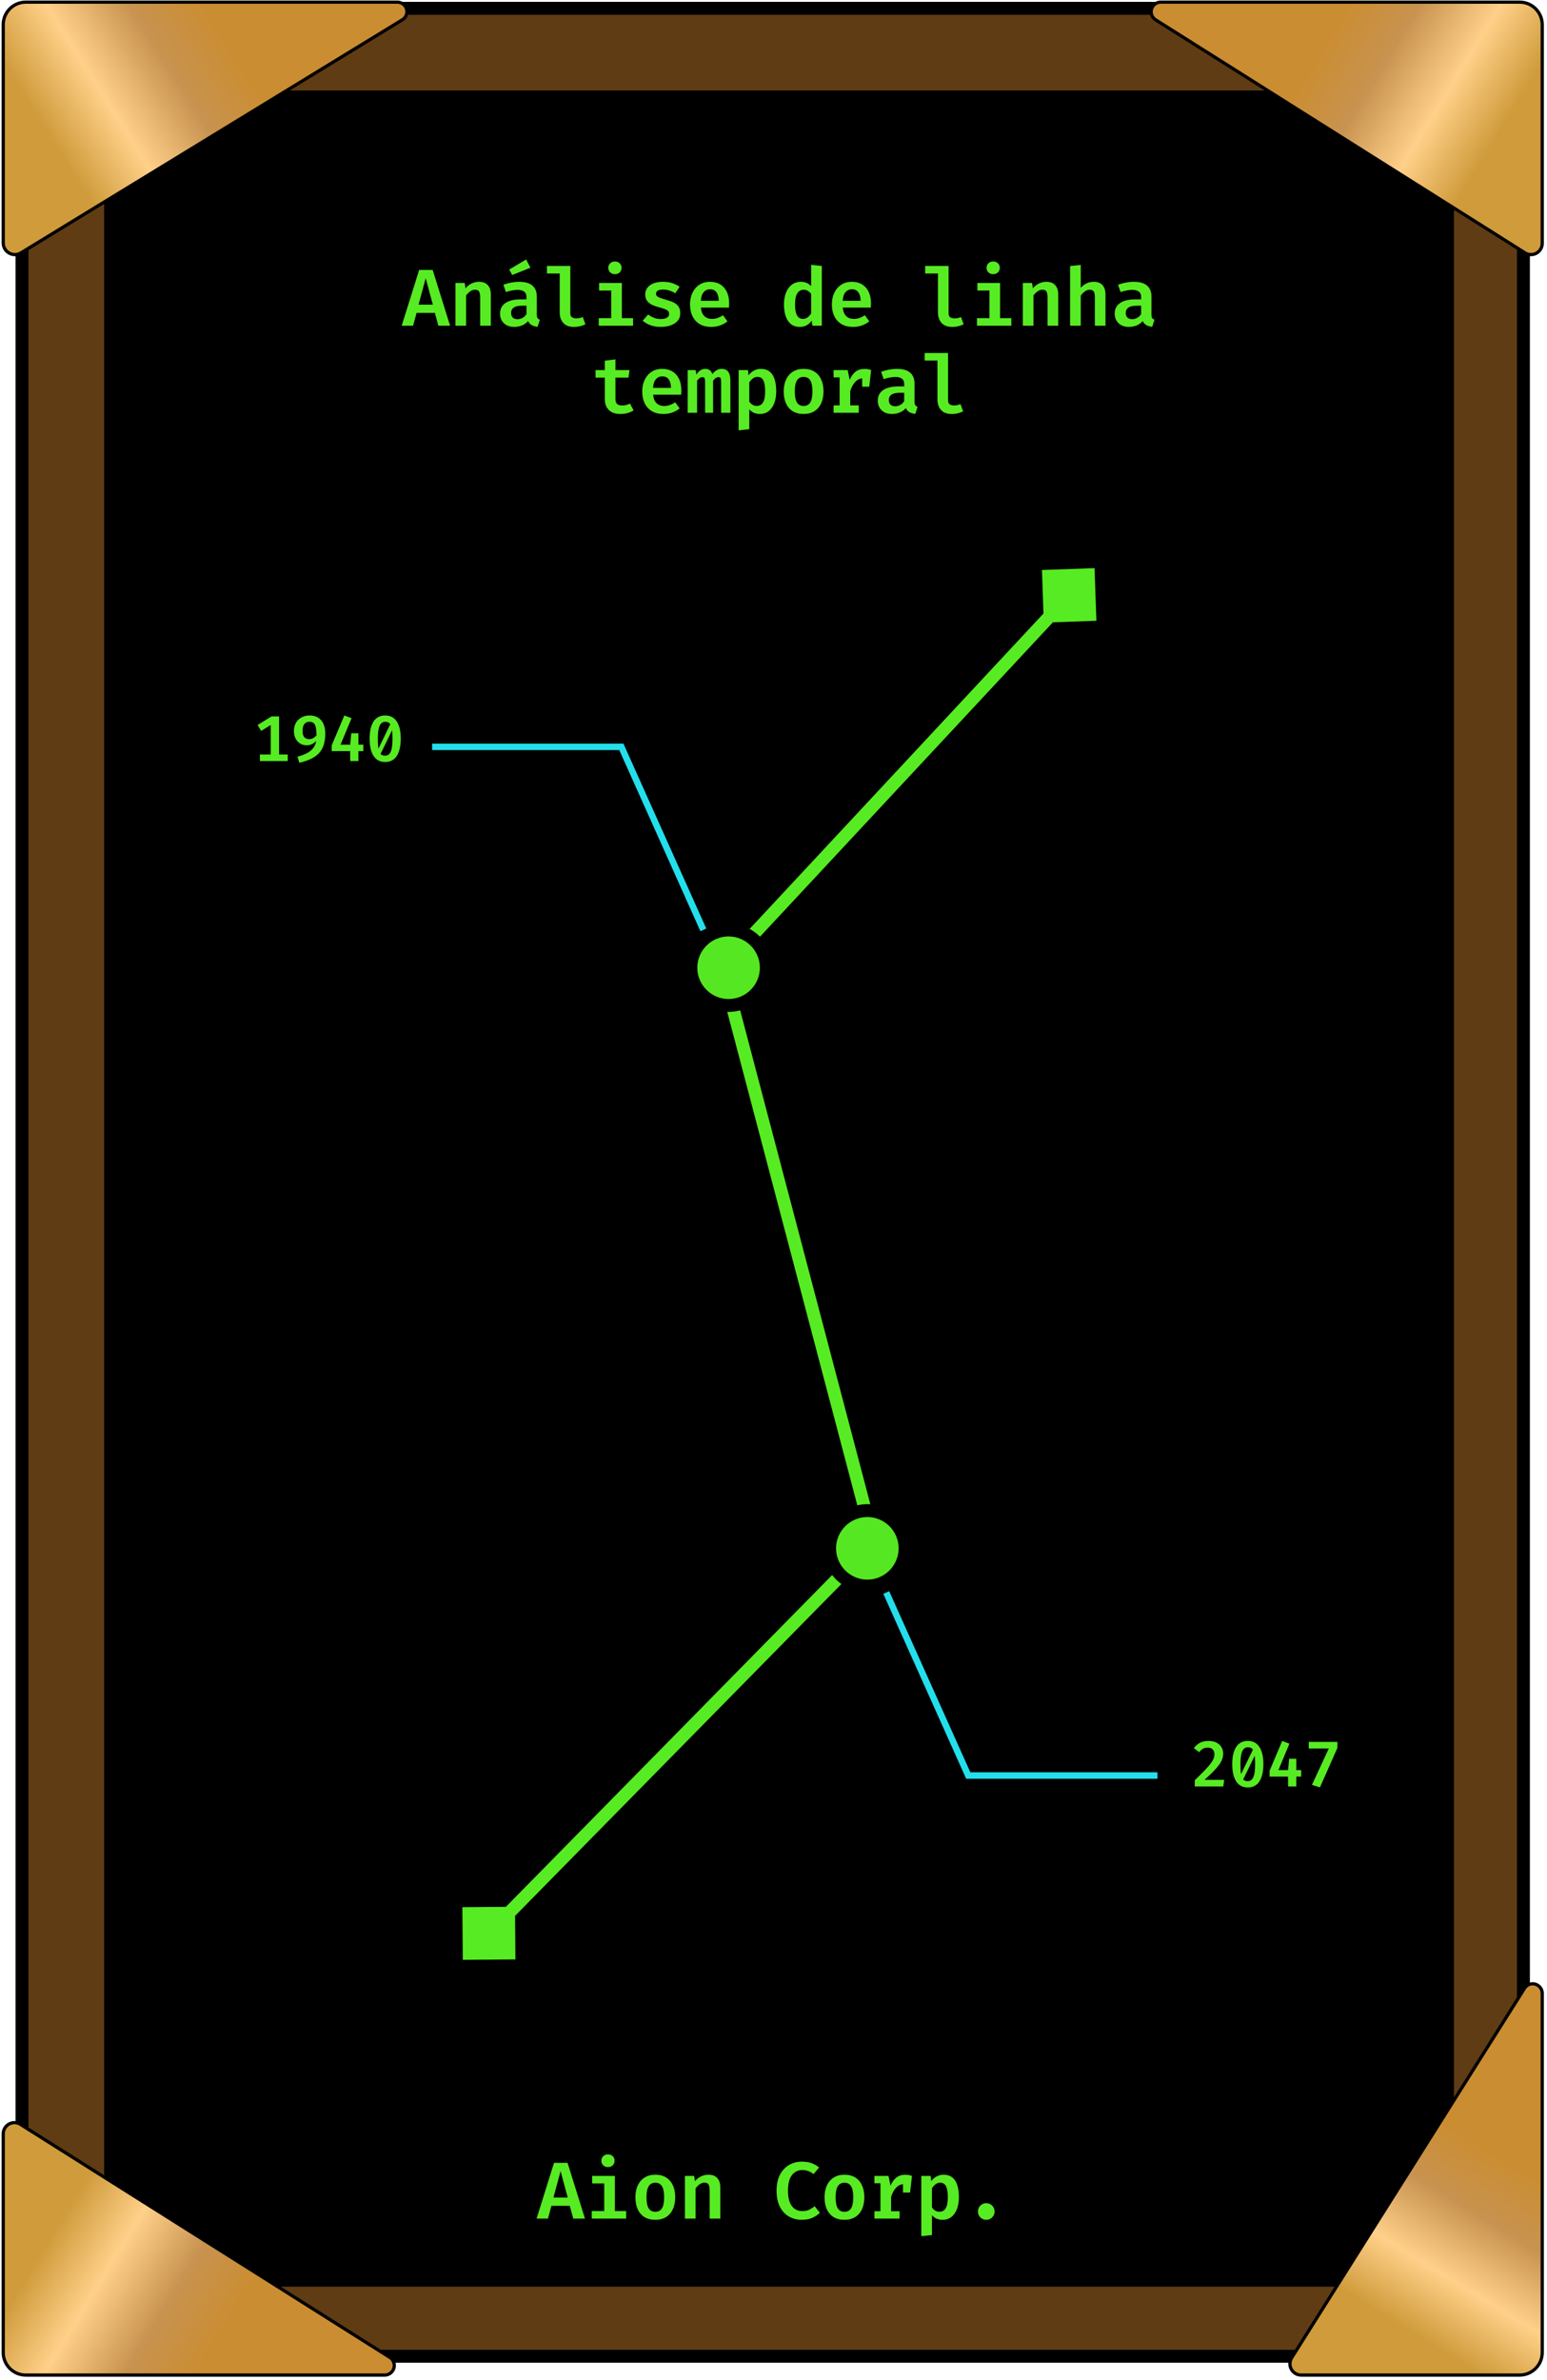 <svg width="480" height="738" viewBox="0 0 480 738" fill="none" xmlns="http://www.w3.org/2000/svg">
<rect x="6.829" y="2.581" width="465.864" height="728.109" rx="3" fill="#5F3C13" stroke="black" stroke-width="4"/>
<rect x="32.312" y="28.066" width="418.809" height="681.054" fill="black"/>
<path d="M471.521 0.667H360.151C358.512 0.667 357.184 1.996 357.184 3.635C357.184 4.654 357.706 5.602 358.568 6.145L473.175 78.412C473.731 78.763 474.376 78.949 475.034 78.949C476.96 78.949 478.521 77.388 478.521 75.463V7.667C478.521 3.801 475.387 0.667 471.521 0.667Z" fill="url(#paint0_linear_505_1655)" stroke="black"/>
<path d="M8 0.667H123.301C124.93 0.667 126.251 1.988 126.251 3.617C126.251 4.645 125.716 5.599 124.839 6.135L6.508 78.419C5.939 78.766 5.286 78.949 4.62 78.949C2.621 78.949 1 77.328 1 75.329V7.667C1 3.801 4.134 0.667 8 0.667Z" fill="url(#paint1_linear_505_1655)" stroke="black"/>
<path d="M8.001 736.519H119.37C121.009 736.519 122.338 735.19 122.338 733.551C122.338 732.532 121.815 731.585 120.953 731.041L6.347 658.774C5.79 658.423 5.145 658.237 4.487 658.237C2.562 658.237 1.001 659.798 1.001 661.724V729.519C1.001 733.385 4.135 736.519 8.001 736.519Z" fill="url(#paint2_linear_505_1655)" stroke="black"/>
<path d="M478.521 729.519V618.15C478.521 616.511 477.193 615.182 475.554 615.182C474.535 615.182 473.587 615.705 473.043 616.567L400.777 731.173C400.426 731.73 400.239 732.374 400.239 733.033C400.239 734.958 401.8 736.519 403.726 736.519H471.521C475.387 736.519 478.521 733.385 478.521 729.519Z" fill="url(#paint3_linear_505_1655)" stroke="black"/>
<path d="M134.938 97.037H129.251L128.176 101H124.638L130.051 83.713H134.251L139.651 101H136.013L134.938 97.037ZM129.863 94.475H134.301L132.088 86.275L129.863 94.475ZM141.321 101V87.763H144.196L144.433 89.4C145 88.733 145.638 88.233 146.346 87.9C147.054 87.558 147.817 87.388 148.633 87.388C149.825 87.388 150.733 87.733 151.358 88.425C151.983 89.108 152.296 90.071 152.296 91.312V101H148.996V92.6C148.996 91.933 148.954 91.4 148.871 91C148.788 90.592 148.629 90.3 148.396 90.125C148.163 89.942 147.825 89.85 147.383 89.85C147.025 89.85 146.679 89.929 146.346 90.088C146.021 90.246 145.713 90.458 145.421 90.725C145.138 90.992 144.871 91.287 144.621 91.612V101H141.321ZM166.554 97.513C166.554 98.021 166.629 98.392 166.779 98.625C166.929 98.85 167.17 99.021 167.504 99.138L166.791 101.35C166.083 101.275 165.479 101.1 164.979 100.825C164.487 100.542 164.108 100.121 163.841 99.562C163.341 100.171 162.708 100.625 161.941 100.925C161.183 101.225 160.387 101.375 159.554 101.375C158.204 101.375 157.133 100.992 156.341 100.225C155.549 99.458 155.154 98.463 155.154 97.237C155.154 95.829 155.704 94.746 156.804 93.987C157.912 93.221 159.479 92.838 161.504 92.838H163.354V92.125C163.354 91.342 163.112 90.775 162.629 90.425C162.145 90.067 161.449 89.888 160.541 89.888C160.116 89.888 159.583 89.946 158.941 90.062C158.308 90.171 157.654 90.342 156.979 90.575L156.191 88.312C157.033 87.996 157.879 87.763 158.729 87.612C159.587 87.463 160.366 87.388 161.066 87.388C162.924 87.388 164.304 87.783 165.204 88.575C166.104 89.358 166.554 90.471 166.554 91.912V97.513ZM160.629 98.987C161.129 98.987 161.633 98.846 162.141 98.562C162.658 98.279 163.062 97.883 163.354 97.375V94.8H162.054C160.829 94.8 159.941 94.996 159.391 95.388C158.849 95.779 158.579 96.333 158.579 97.05C158.579 97.667 158.754 98.146 159.104 98.487C159.454 98.821 159.962 98.987 160.629 98.987ZM163.254 80.463L164.591 83.025L158.929 85.287L158.004 83.588L163.254 80.463ZM176.961 82.475V97.15C176.961 97.725 177.128 98.133 177.461 98.375C177.803 98.617 178.261 98.737 178.836 98.737C179.195 98.737 179.54 98.7 179.874 98.625C180.207 98.542 180.524 98.442 180.824 98.325L181.636 100.575C181.22 100.783 180.711 100.967 180.111 101.125C179.52 101.292 178.832 101.375 178.049 101.375C176.607 101.375 175.515 100.962 174.774 100.137C174.032 99.312 173.661 98.2 173.661 96.8V84.812H169.699V82.475H176.961ZM192.944 87.763V98.662H196.432V101H185.769V98.662H189.644V90.1H185.894V87.763H192.944ZM190.807 81.088C191.415 81.088 191.907 81.275 192.282 81.65C192.665 82.025 192.857 82.492 192.857 83.05C192.857 83.608 192.665 84.079 192.282 84.463C191.907 84.838 191.415 85.025 190.807 85.025C190.198 85.025 189.702 84.838 189.319 84.463C188.936 84.079 188.744 83.608 188.744 83.05C188.744 82.492 188.936 82.025 189.319 81.65C189.702 81.275 190.198 81.088 190.807 81.088ZM205.039 98.938C205.814 98.938 206.435 98.804 206.902 98.537C207.377 98.263 207.614 97.879 207.614 97.388C207.614 97.062 207.535 96.787 207.377 96.562C207.227 96.338 206.927 96.129 206.477 95.938C206.027 95.737 205.352 95.517 204.452 95.275C203.602 95.058 202.856 94.792 202.214 94.475C201.581 94.15 201.085 93.733 200.727 93.225C200.377 92.717 200.202 92.075 200.202 91.3C200.202 90.525 200.418 89.846 200.852 89.263C201.285 88.671 201.91 88.213 202.727 87.888C203.552 87.554 204.543 87.388 205.702 87.388C206.835 87.388 207.827 87.537 208.677 87.838C209.527 88.129 210.256 88.496 210.864 88.938L209.514 90.95C208.981 90.608 208.402 90.333 207.777 90.125C207.16 89.908 206.493 89.8 205.777 89.8C205.002 89.8 204.435 89.912 204.077 90.138C203.727 90.362 203.552 90.675 203.552 91.075C203.552 91.358 203.639 91.6 203.814 91.8C203.998 91.992 204.323 92.179 204.789 92.362C205.264 92.537 205.939 92.75 206.814 93C207.673 93.233 208.418 93.508 209.052 93.825C209.693 94.142 210.189 94.562 210.539 95.088C210.889 95.612 211.064 96.3 211.064 97.15C211.064 98.108 210.785 98.9 210.227 99.525C209.668 100.15 208.931 100.617 208.014 100.925C207.106 101.225 206.118 101.375 205.052 101.375C203.802 101.375 202.71 101.196 201.777 100.837C200.843 100.479 200.052 100.017 199.402 99.45L201.114 97.525C201.631 97.933 202.218 98.271 202.877 98.537C203.543 98.804 204.264 98.938 205.039 98.938ZM217.485 95.388C217.551 96.213 217.739 96.883 218.047 97.4C218.364 97.917 218.768 98.296 219.26 98.537C219.751 98.779 220.297 98.9 220.897 98.9C221.53 98.9 222.126 98.8 222.685 98.6C223.243 98.4 223.793 98.121 224.335 97.763L225.71 99.65C225.093 100.167 224.355 100.583 223.497 100.9C222.647 101.217 221.71 101.375 220.685 101.375C219.251 101.375 218.043 101.079 217.06 100.487C216.085 99.896 215.347 99.075 214.847 98.025C214.347 96.975 214.097 95.767 214.097 94.4C214.097 93.083 214.343 91.896 214.835 90.838C215.326 89.779 216.035 88.942 216.96 88.325C217.885 87.7 219.001 87.388 220.31 87.388C221.526 87.388 222.576 87.654 223.46 88.188C224.343 88.721 225.026 89.487 225.51 90.487C225.993 91.479 226.235 92.675 226.235 94.075C226.235 94.3 226.226 94.529 226.21 94.763C226.201 94.996 226.189 95.204 226.172 95.388H217.485ZM220.322 89.713C219.522 89.713 218.864 90 218.347 90.575C217.839 91.142 217.539 92.042 217.447 93.275H223.022C223.005 92.158 222.772 91.287 222.322 90.662C221.88 90.029 221.214 89.713 220.322 89.713ZM251.688 82.125L254.988 82.475V101H252.063L251.863 99.438C251.454 100.021 250.942 100.492 250.325 100.85C249.708 101.2 248.992 101.375 248.175 101.375C247.058 101.375 246.133 101.083 245.4 100.5C244.675 99.917 244.133 99.1 243.775 98.05C243.425 96.992 243.25 95.763 243.25 94.362C243.25 93.013 243.458 91.812 243.875 90.763C244.292 89.713 244.892 88.888 245.675 88.287C246.467 87.688 247.404 87.388 248.488 87.388C249.138 87.388 249.729 87.5 250.263 87.725C250.796 87.95 251.271 88.283 251.688 88.725V82.125ZM249.375 89.85C248.542 89.85 247.883 90.213 247.4 90.938C246.925 91.654 246.688 92.8 246.688 94.375C246.688 95.483 246.788 96.371 246.988 97.037C247.188 97.696 247.471 98.171 247.838 98.463C248.204 98.754 248.638 98.9 249.138 98.9C249.688 98.9 250.171 98.737 250.588 98.412C251.013 98.079 251.379 97.667 251.688 97.175V91.15C251.379 90.742 251.033 90.425 250.65 90.2C250.275 89.967 249.85 89.85 249.375 89.85ZM261.495 95.388C261.562 96.213 261.749 96.883 262.058 97.4C262.374 97.917 262.779 98.296 263.27 98.537C263.762 98.779 264.308 98.9 264.908 98.9C265.541 98.9 266.137 98.8 266.695 98.6C267.254 98.4 267.804 98.121 268.345 97.763L269.72 99.65C269.104 100.167 268.366 100.583 267.508 100.9C266.658 101.217 265.72 101.375 264.695 101.375C263.262 101.375 262.054 101.079 261.07 100.487C260.095 99.896 259.358 99.075 258.858 98.025C258.358 96.975 258.108 95.767 258.108 94.4C258.108 93.083 258.354 91.896 258.845 90.838C259.337 89.779 260.045 88.942 260.97 88.325C261.895 87.7 263.012 87.388 264.32 87.388C265.537 87.388 266.587 87.654 267.47 88.188C268.354 88.721 269.037 89.487 269.52 90.487C270.004 91.479 270.245 92.675 270.245 94.075C270.245 94.3 270.237 94.529 270.22 94.763C270.212 94.996 270.199 95.204 270.183 95.388H261.495ZM264.333 89.713C263.533 89.713 262.874 90 262.358 90.575C261.849 91.142 261.549 92.042 261.458 93.275H267.033C267.016 92.158 266.783 91.287 266.333 90.662C265.891 90.029 265.224 89.713 264.333 89.713ZM294.323 82.475V97.15C294.323 97.725 294.49 98.133 294.823 98.375C295.165 98.617 295.623 98.737 296.198 98.737C296.557 98.737 296.902 98.7 297.236 98.625C297.569 98.542 297.886 98.442 298.186 98.325L298.998 100.575C298.582 100.783 298.073 100.967 297.473 101.125C296.882 101.292 296.194 101.375 295.411 101.375C293.969 101.375 292.877 100.962 292.136 100.137C291.394 99.312 291.023 98.2 291.023 96.8V84.812H287.061V82.475H294.323ZM310.306 87.763V98.662H313.793V101H303.131V98.662H307.006V90.1H303.256V87.763H310.306ZM308.168 81.088C308.777 81.088 309.268 81.275 309.643 81.65C310.027 82.025 310.218 82.492 310.218 83.05C310.218 83.608 310.027 84.079 309.643 84.463C309.268 84.838 308.777 85.025 308.168 85.025C307.56 85.025 307.064 84.838 306.681 84.463C306.298 84.079 306.106 83.608 306.106 83.05C306.106 82.492 306.298 82.025 306.681 81.65C307.064 81.275 307.56 81.088 308.168 81.088ZM317.364 101V87.763H320.239L320.476 89.4C321.043 88.733 321.68 88.233 322.389 87.9C323.097 87.558 323.859 87.388 324.676 87.388C325.868 87.388 326.776 87.733 327.401 88.425C328.026 89.108 328.339 90.071 328.339 91.312V101H325.039V92.6C325.039 91.933 324.997 91.4 324.914 91C324.83 90.592 324.672 90.3 324.439 90.125C324.205 89.942 323.868 89.85 323.426 89.85C323.068 89.85 322.722 89.929 322.389 90.088C322.064 90.246 321.755 90.458 321.464 90.725C321.18 90.992 320.914 91.287 320.664 91.612V101H317.364ZM335.334 82.162V89.25C335.884 88.625 336.501 88.158 337.184 87.85C337.876 87.542 338.596 87.388 339.346 87.388C340.563 87.388 341.476 87.733 342.084 88.425C342.701 89.108 343.009 90.071 343.009 91.312V101H339.709V92.05C339.709 91.25 339.584 90.683 339.334 90.35C339.092 90.017 338.676 89.85 338.084 89.85C337.734 89.85 337.392 89.933 337.059 90.1C336.734 90.258 336.426 90.475 336.134 90.75C335.851 91.025 335.584 91.333 335.334 91.675V101H332.034V82.487L335.334 82.162ZM357.267 97.513C357.267 98.021 357.342 98.392 357.492 98.625C357.642 98.85 357.883 99.021 358.217 99.138L357.504 101.35C356.796 101.275 356.192 101.1 355.692 100.825C355.2 100.542 354.821 100.121 354.554 99.562C354.054 100.171 353.421 100.625 352.654 100.925C351.896 101.225 351.1 101.375 350.267 101.375C348.917 101.375 347.846 100.992 347.054 100.225C346.262 99.458 345.867 98.463 345.867 97.237C345.867 95.829 346.417 94.746 347.517 93.987C348.625 93.221 350.192 92.838 352.217 92.838H354.067V92.125C354.067 91.342 353.825 90.775 353.342 90.425C352.858 90.067 352.162 89.888 351.254 89.888C350.829 89.888 350.296 89.946 349.654 90.062C349.021 90.171 348.367 90.342 347.692 90.575L346.904 88.312C347.746 87.996 348.592 87.763 349.442 87.612C350.3 87.463 351.079 87.388 351.779 87.388C353.637 87.388 355.017 87.783 355.917 88.575C356.817 89.358 357.267 90.471 357.267 91.912V97.513ZM351.342 98.987C351.842 98.987 352.346 98.846 352.854 98.562C353.371 98.279 353.775 97.883 354.067 97.375V94.8H352.767C351.542 94.8 350.654 94.996 350.104 95.388C349.562 95.779 349.292 96.333 349.292 97.05C349.292 97.667 349.467 98.146 349.817 98.487C350.167 98.821 350.675 98.987 351.342 98.987ZM196.597 127.262C196.105 127.587 195.509 127.854 194.809 128.063C194.109 128.271 193.351 128.375 192.534 128.375C190.917 128.375 189.701 127.958 188.884 127.125C188.067 126.283 187.659 125.167 187.659 123.775V117.1H184.784V114.762H187.659V111.85L190.959 111.45V114.762H195.334L194.997 117.1H190.959V123.762C190.959 124.446 191.126 124.946 191.459 125.262C191.792 125.579 192.33 125.737 193.072 125.737C193.547 125.737 193.98 125.683 194.372 125.575C194.772 125.458 195.134 125.312 195.459 125.137L196.597 127.262ZM202.654 122.387C202.721 123.212 202.908 123.883 203.217 124.4C203.533 124.917 203.938 125.296 204.429 125.537C204.921 125.779 205.467 125.9 206.067 125.9C206.7 125.9 207.296 125.8 207.854 125.6C208.413 125.4 208.963 125.121 209.504 124.762L210.879 126.65C210.263 127.167 209.525 127.583 208.667 127.9C207.817 128.217 206.879 128.375 205.854 128.375C204.421 128.375 203.213 128.079 202.229 127.487C201.254 126.896 200.517 126.075 200.017 125.025C199.517 123.975 199.267 122.767 199.267 121.4C199.267 120.083 199.513 118.896 200.004 117.837C200.496 116.779 201.204 115.942 202.129 115.325C203.054 114.7 204.171 114.387 205.479 114.387C206.696 114.387 207.746 114.654 208.629 115.187C209.513 115.721 210.196 116.487 210.679 117.487C211.163 118.479 211.404 119.675 211.404 121.075C211.404 121.3 211.396 121.529 211.379 121.762C211.371 121.996 211.358 122.204 211.342 122.387H202.654ZM205.492 116.712C204.692 116.712 204.033 117 203.517 117.575C203.008 118.142 202.708 119.042 202.617 120.275H208.192C208.175 119.158 207.942 118.287 207.492 117.662C207.05 117.029 206.383 116.712 205.492 116.712ZM223.925 114.387C224.491 114.387 224.975 114.508 225.375 114.75C225.775 114.983 226.083 115.379 226.3 115.937C226.516 116.487 226.625 117.237 226.625 118.187V128H223.75V118.6C223.75 118 223.7 117.575 223.6 117.325C223.508 117.075 223.295 116.95 222.962 116.95C222.687 116.95 222.408 117.033 222.125 117.2C221.85 117.358 221.562 117.646 221.262 118.062V128H218.775V118.6C218.775 118 218.725 117.575 218.625 117.325C218.533 117.075 218.32 116.95 217.987 116.95C217.704 116.95 217.425 117.033 217.15 117.2C216.875 117.358 216.587 117.646 216.287 118.062V128H213.375V114.762H215.837L216.05 116.137C216.441 115.587 216.854 115.158 217.287 114.85C217.72 114.542 218.241 114.387 218.85 114.387C219.35 114.387 219.791 114.512 220.175 114.762C220.566 115.004 220.845 115.421 221.012 116.012C221.395 115.529 221.825 115.137 222.3 114.837C222.775 114.537 223.316 114.387 223.925 114.387ZM236.02 114.387C237.186 114.387 238.12 114.675 238.82 115.25C239.528 115.817 240.041 116.621 240.357 117.662C240.682 118.704 240.845 119.933 240.845 121.35C240.845 122.708 240.649 123.917 240.257 124.975C239.866 126.033 239.291 126.867 238.532 127.475C237.782 128.075 236.857 128.375 235.757 128.375C234.407 128.375 233.316 127.896 232.482 126.937V133.1L229.182 133.45V114.762H232.082L232.257 116.375C232.782 115.692 233.37 115.192 234.02 114.875C234.67 114.55 235.336 114.387 236.02 114.387ZM235.057 116.862C234.499 116.862 234.007 117.029 233.582 117.362C233.166 117.696 232.799 118.108 232.482 118.6V124.525C232.782 124.975 233.124 125.312 233.507 125.537C233.891 125.762 234.324 125.875 234.807 125.875C235.649 125.875 236.291 125.525 236.732 124.825C237.182 124.117 237.407 122.971 237.407 121.387C237.407 120.271 237.316 119.383 237.132 118.725C236.957 118.058 236.695 117.583 236.345 117.3C235.995 117.008 235.566 116.862 235.057 116.862ZM249.352 114.387C250.669 114.387 251.786 114.675 252.702 115.25C253.619 115.825 254.315 116.637 254.79 117.687C255.273 118.729 255.515 119.95 255.515 121.35C255.515 122.783 255.273 124.025 254.79 125.075C254.307 126.125 253.607 126.937 252.69 127.512C251.773 128.088 250.657 128.375 249.34 128.375C248.032 128.375 246.915 128.096 245.99 127.537C245.073 126.971 244.373 126.167 243.89 125.125C243.407 124.075 243.165 122.825 243.165 121.375C243.165 119.992 243.407 118.775 243.89 117.725C244.373 116.675 245.077 115.858 246.002 115.275C246.927 114.683 248.044 114.387 249.352 114.387ZM249.352 116.875C248.427 116.875 247.736 117.237 247.277 117.962C246.827 118.687 246.602 119.825 246.602 121.375C246.602 122.942 246.827 124.087 247.277 124.812C247.727 125.529 248.415 125.887 249.34 125.887C250.265 125.887 250.952 125.529 251.402 124.812C251.852 124.087 252.077 122.933 252.077 121.35C252.077 119.808 251.852 118.679 251.402 117.962C250.952 117.237 250.269 116.875 249.352 116.875ZM258.648 128V125.712H260.51V117.037H258.648V114.762H263.023L263.635 117.8C264.119 116.675 264.727 115.829 265.46 115.262C266.194 114.687 267.114 114.4 268.223 114.4C268.648 114.4 269.023 114.433 269.348 114.5C269.681 114.567 269.998 114.654 270.298 114.762L269.31 117.537C269.052 117.471 268.806 117.421 268.573 117.387C268.339 117.346 268.077 117.325 267.785 117.325C266.869 117.325 266.069 117.683 265.385 118.4C264.71 119.108 264.185 120.071 263.81 121.287V125.712H266.448V128H258.648ZM267.51 119.925V116.412L267.96 114.762H270.298L269.71 119.925H267.51ZM283.755 124.512C283.755 125.021 283.83 125.392 283.98 125.625C284.13 125.85 284.372 126.021 284.705 126.137L283.993 128.35C283.285 128.275 282.68 128.1 282.18 127.825C281.689 127.542 281.31 127.121 281.043 126.562C280.543 127.171 279.91 127.625 279.143 127.925C278.385 128.225 277.589 128.375 276.755 128.375C275.405 128.375 274.335 127.992 273.543 127.225C272.751 126.458 272.355 125.462 272.355 124.237C272.355 122.829 272.905 121.746 274.005 120.987C275.114 120.221 276.68 119.837 278.705 119.837H280.555V119.125C280.555 118.342 280.314 117.775 279.83 117.425C279.347 117.067 278.651 116.887 277.743 116.887C277.318 116.887 276.785 116.946 276.143 117.062C275.51 117.171 274.855 117.342 274.18 117.575L273.393 115.312C274.235 114.996 275.08 114.762 275.93 114.612C276.789 114.462 277.568 114.387 278.268 114.387C280.126 114.387 281.505 114.783 282.405 115.575C283.305 116.358 283.755 117.471 283.755 118.912V124.512ZM277.83 125.987C278.33 125.987 278.835 125.846 279.343 125.562C279.86 125.279 280.264 124.883 280.555 124.375V121.8H279.255C278.03 121.8 277.143 121.996 276.593 122.387C276.051 122.779 275.78 123.333 275.78 124.05C275.78 124.667 275.955 125.146 276.305 125.487C276.655 125.821 277.164 125.987 277.83 125.987ZM294.163 109.475V124.15C294.163 124.725 294.33 125.133 294.663 125.375C295.005 125.617 295.463 125.737 296.038 125.737C296.397 125.737 296.742 125.7 297.076 125.625C297.409 125.542 297.726 125.442 298.026 125.325L298.838 127.575C298.422 127.783 297.913 127.967 297.313 128.125C296.722 128.292 296.034 128.375 295.251 128.375C293.809 128.375 292.717 127.962 291.976 127.137C291.234 126.312 290.863 125.2 290.863 123.8V111.812H286.901V109.475H294.163Z" fill="#57EB23"/>
<path d="M176.789 684.037H171.101L170.026 688H166.489L171.901 670.712H176.101L181.501 688H177.864L176.789 684.037ZM171.714 681.475H176.151L173.939 673.275L171.714 681.475ZM190.784 674.762V685.662H194.272V688H183.609V685.662H187.484V677.1H183.734V674.762H190.784ZM188.647 668.087C189.255 668.087 189.747 668.275 190.122 668.65C190.505 669.025 190.697 669.492 190.697 670.05C190.697 670.608 190.505 671.079 190.122 671.462C189.747 671.837 189.255 672.025 188.647 672.025C188.038 672.025 187.542 671.837 187.159 671.462C186.776 671.079 186.584 670.608 186.584 670.05C186.584 669.492 186.776 669.025 187.159 668.65C187.542 668.275 188.038 668.087 188.647 668.087ZM203.342 674.387C204.658 674.387 205.775 674.675 206.692 675.25C207.608 675.825 208.304 676.637 208.779 677.687C209.263 678.729 209.504 679.95 209.504 681.35C209.504 682.783 209.263 684.025 208.779 685.075C208.296 686.125 207.596 686.937 206.679 687.512C205.763 688.088 204.646 688.375 203.329 688.375C202.021 688.375 200.904 688.096 199.979 687.537C199.063 686.971 198.363 686.167 197.879 685.125C197.396 684.075 197.154 682.825 197.154 681.375C197.154 679.992 197.396 678.775 197.879 677.725C198.363 676.675 199.067 675.858 199.992 675.275C200.917 674.683 202.033 674.387 203.342 674.387ZM203.342 676.875C202.417 676.875 201.725 677.237 201.267 677.962C200.817 678.687 200.592 679.825 200.592 681.375C200.592 682.942 200.817 684.087 201.267 684.812C201.717 685.529 202.404 685.887 203.329 685.887C204.254 685.887 204.942 685.529 205.392 684.812C205.842 684.087 206.067 682.933 206.067 681.35C206.067 679.808 205.842 678.679 205.392 677.962C204.942 677.237 204.258 676.875 203.342 676.875ZM212.512 688V674.762H215.387L215.625 676.4C216.191 675.733 216.829 675.233 217.537 674.9C218.245 674.558 219.008 674.387 219.825 674.387C221.016 674.387 221.925 674.733 222.55 675.425C223.175 676.108 223.487 677.071 223.487 678.312V688H220.187V679.6C220.187 678.933 220.145 678.4 220.062 678C219.979 677.592 219.82 677.3 219.587 677.125C219.354 676.942 219.016 676.85 218.575 676.85C218.216 676.85 217.87 676.929 217.537 677.087C217.212 677.246 216.904 677.458 216.612 677.725C216.329 677.992 216.062 678.287 215.812 678.612V688H212.512ZM248.79 670.337C249.99 670.337 251.007 670.496 251.84 670.812C252.673 671.121 253.444 671.567 254.153 672.15L252.415 674.212C251.923 673.796 251.382 673.479 250.79 673.262C250.207 673.046 249.582 672.937 248.915 672.937C248.115 672.937 247.378 673.15 246.703 673.575C246.036 674 245.498 674.683 245.09 675.625C244.69 676.558 244.49 677.792 244.49 679.325C244.49 680.833 244.682 682.054 245.065 682.987C245.457 683.921 245.986 684.604 246.653 685.037C247.328 685.462 248.09 685.675 248.94 685.675C249.84 685.675 250.586 685.517 251.178 685.2C251.769 684.883 252.303 684.537 252.778 684.162L254.39 686.2C253.782 686.8 253.019 687.312 252.103 687.737C251.194 688.163 250.09 688.375 248.79 688.375C247.282 688.375 245.936 688.029 244.753 687.337C243.569 686.646 242.64 685.629 241.965 684.287C241.29 682.946 240.953 681.292 240.953 679.325C240.953 677.392 241.298 675.758 241.99 674.425C242.69 673.083 243.632 672.067 244.815 671.375C246.007 670.683 247.332 670.337 248.79 670.337ZM262.023 674.387C263.339 674.387 264.456 674.675 265.373 675.25C266.289 675.825 266.985 676.637 267.46 677.687C267.944 678.729 268.185 679.95 268.185 681.35C268.185 682.783 267.944 684.025 267.46 685.075C266.977 686.125 266.277 686.937 265.36 687.512C264.444 688.088 263.327 688.375 262.01 688.375C260.702 688.375 259.585 688.096 258.66 687.537C257.744 686.971 257.044 686.167 256.56 685.125C256.077 684.075 255.835 682.825 255.835 681.375C255.835 679.992 256.077 678.775 256.56 677.725C257.044 676.675 257.748 675.858 258.673 675.275C259.598 674.683 260.714 674.387 262.023 674.387ZM262.023 676.875C261.098 676.875 260.406 677.237 259.948 677.962C259.498 678.687 259.273 679.825 259.273 681.375C259.273 682.942 259.498 684.087 259.948 684.812C260.398 685.529 261.085 685.887 262.01 685.887C262.935 685.887 263.623 685.529 264.073 684.812C264.523 684.087 264.748 682.933 264.748 681.35C264.748 679.808 264.523 678.679 264.073 677.962C263.623 677.237 262.939 676.875 262.023 676.875ZM271.318 688V685.712H273.18V677.037H271.318V674.762H275.693L276.305 677.8C276.789 676.675 277.397 675.829 278.13 675.262C278.864 674.687 279.785 674.4 280.893 674.4C281.318 674.4 281.693 674.433 282.018 674.5C282.351 674.567 282.668 674.654 282.968 674.762L281.98 677.537C281.722 677.471 281.476 677.421 281.243 677.387C281.01 677.346 280.747 677.325 280.455 677.325C279.539 677.325 278.739 677.683 278.055 678.4C277.38 679.108 276.855 680.071 276.48 681.287V685.712H279.118V688H271.318ZM280.18 679.925V676.412L280.63 674.762H282.968L282.38 679.925H280.18ZM292.701 674.387C293.867 674.387 294.801 674.675 295.501 675.25C296.209 675.817 296.722 676.621 297.038 677.662C297.363 678.704 297.526 679.933 297.526 681.35C297.526 682.708 297.33 683.917 296.938 684.975C296.547 686.033 295.972 686.867 295.213 687.475C294.463 688.075 293.538 688.375 292.438 688.375C291.088 688.375 289.997 687.896 289.163 686.937V693.1L285.863 693.45V674.762H288.763L288.938 676.375C289.463 675.692 290.051 675.192 290.701 674.875C291.351 674.55 292.017 674.387 292.701 674.387ZM291.738 676.862C291.18 676.862 290.688 677.029 290.263 677.362C289.847 677.696 289.48 678.108 289.163 678.6V684.525C289.463 684.975 289.805 685.312 290.188 685.537C290.572 685.762 291.005 685.875 291.488 685.875C292.33 685.875 292.972 685.525 293.413 684.825C293.863 684.117 294.088 682.971 294.088 681.387C294.088 680.271 293.997 679.383 293.813 678.725C293.638 678.058 293.376 677.583 293.026 677.3C292.676 677.008 292.247 676.862 291.738 676.862ZM303.433 685.787C303.433 685.321 303.546 684.892 303.771 684.5C304.004 684.108 304.317 683.796 304.708 683.562C305.1 683.329 305.533 683.212 306.008 683.212C306.492 683.212 306.929 683.329 307.321 683.562C307.713 683.796 308.021 684.108 308.246 684.5C308.479 684.892 308.596 685.321 308.596 685.787C308.596 686.254 308.479 686.687 308.246 687.087C308.021 687.479 307.713 687.792 307.321 688.025C306.929 688.258 306.492 688.375 306.008 688.375C305.533 688.375 305.1 688.258 304.708 688.025C304.317 687.792 304.004 687.479 303.771 687.087C303.546 686.687 303.433 686.254 303.433 685.787Z" fill="#57EB23"/>
<path d="M339.616 176.184L323.296 176.757L323.869 193.076L340.188 192.504L339.616 176.184ZM224.104 300.096L222.641 298.733L221.889 299.54L222.17 300.606L224.104 300.096ZM271.074 478.188L272.499 479.591L273.298 478.779L273.007 477.678L271.074 478.188ZM143.595 607.756L159.924 607.624L159.792 591.294L143.462 591.427L143.595 607.756ZM330.279 183.266L222.641 298.733L225.567 301.46L333.205 185.994L330.279 183.266ZM222.17 300.606L269.14 478.698L273.007 477.678L226.038 299.586L222.17 300.606ZM269.648 476.785L150.268 598.123L153.119 600.928L272.499 479.591L269.648 476.785Z" fill="#57EB23"/>
<path d="M218.233 288.354L192.792 231.599H134.08" stroke="#23DFEB" stroke-width="2"/>
<path d="M274.987 493.844L300.429 550.599H359.141" stroke="#23DFEB" stroke-width="2"/>
<path d="M86.586 222.17V235.6H83.996V224.83L81.046 226.66L79.916 224.83L84.256 222.17H86.586ZM89.276 233.97V236H80.646V233.97H89.276ZM96.038 221.87C97.124 221.87 98.028 222.103 98.748 222.57C99.475 223.037 100.018 223.687 100.378 224.52C100.744 225.353 100.928 226.327 100.928 227.44C100.928 228.787 100.768 229.963 100.448 230.97C100.134 231.97 99.648 232.827 98.988 233.54C98.335 234.247 97.498 234.843 96.478 235.33C95.465 235.817 94.261 236.22 92.868 236.54L92.308 234.65C93.534 234.323 94.564 233.93 95.398 233.47C96.231 233.01 96.878 232.443 97.338 231.77C97.798 231.097 98.081 230.28 98.188 229.32L98.198 228.29C98.211 227.25 98.154 226.4 98.028 225.74C97.908 225.08 97.688 224.593 97.368 224.28C97.055 223.967 96.608 223.81 96.028 223.81C95.348 223.81 94.818 224.047 94.438 224.52C94.064 224.987 93.878 225.7 93.878 226.66C93.878 227.58 94.064 228.237 94.438 228.63C94.811 229.017 95.288 229.21 95.868 229.21C96.408 229.21 96.888 229.08 97.308 228.82C97.728 228.553 98.138 228.18 98.538 227.7L98.508 229.37C98.048 229.903 97.548 230.33 97.008 230.65C96.475 230.963 95.848 231.12 95.128 231.12C94.388 231.12 93.721 230.94 93.128 230.58C92.534 230.213 92.064 229.7 91.718 229.04C91.371 228.38 91.198 227.597 91.198 226.69C91.198 225.697 91.411 224.84 91.838 224.12C92.271 223.4 92.851 222.847 93.578 222.46C94.311 222.067 95.131 221.87 96.038 221.87ZM106.84 221.87L109.08 222.72L105.66 230.93H112.73V232.94H102.92V231.14L106.84 221.87ZM111.21 227.39V236H108.67L108.64 231.25L108.98 227.39H111.21ZM119.512 221.87C121.106 221.87 122.309 222.5 123.122 223.76C123.936 225.013 124.342 226.78 124.342 229.06C124.342 231.347 123.936 233.127 123.122 234.4C122.309 235.667 121.106 236.3 119.512 236.3C117.912 236.3 116.706 235.667 115.892 234.4C115.086 233.127 114.682 231.347 114.682 229.06C114.682 226.78 115.086 225.013 115.892 223.76C116.706 222.5 117.912 221.87 119.512 221.87ZM119.512 223.83C118.759 223.83 118.189 224.233 117.802 225.04C117.422 225.84 117.232 227.18 117.232 229.06C117.232 230.1 117.269 230.963 117.342 231.65C117.422 232.33 117.552 232.867 117.732 233.26C117.912 233.653 118.146 233.933 118.432 234.1C118.726 234.26 119.086 234.34 119.512 234.34C120.019 234.34 120.439 234.17 120.772 233.83C121.112 233.483 121.366 232.923 121.532 232.15C121.699 231.37 121.782 230.34 121.782 229.06C121.782 227.7 121.709 226.64 121.562 225.88C121.422 225.12 121.186 224.59 120.852 224.29C120.526 223.983 120.079 223.83 119.512 223.83ZM121.242 224.28L121.922 225.92L117.982 234L117.172 232.66L121.242 224.28Z" fill="#57EB23"/>
<path d="M374.966 539.87C375.959 539.87 376.792 540.047 377.466 540.4C378.146 540.753 378.659 541.23 379.006 541.83C379.352 542.423 379.526 543.077 379.526 543.79C379.526 544.377 379.426 544.95 379.226 545.51C379.026 546.07 378.699 546.66 378.246 547.28C377.799 547.9 377.206 548.59 376.466 549.35C375.726 550.103 374.812 550.963 373.726 551.93H379.846L379.556 554H370.706V552.07C371.659 551.15 372.482 550.34 373.176 549.64C373.869 548.933 374.449 548.31 374.916 547.77C375.389 547.23 375.762 546.747 376.036 546.32C376.316 545.887 376.516 545.483 376.636 545.11C376.756 544.737 376.816 544.363 376.816 543.99C376.816 543.357 376.632 542.857 376.266 542.49C375.906 542.123 375.399 541.94 374.746 541.94C374.166 541.94 373.672 542.053 373.266 542.28C372.866 542.5 372.472 542.86 372.086 543.36L370.426 542.1C370.952 541.393 371.579 540.847 372.306 540.46C373.032 540.067 373.919 539.87 374.966 539.87ZM387.168 539.87C388.761 539.87 389.964 540.5 390.778 541.76C391.591 543.013 391.998 544.78 391.998 547.06C391.998 549.347 391.591 551.127 390.778 552.4C389.964 553.667 388.761 554.3 387.168 554.3C385.568 554.3 384.361 553.667 383.548 552.4C382.741 551.127 382.338 549.347 382.338 547.06C382.338 544.78 382.741 543.013 383.548 541.76C384.361 540.5 385.568 539.87 387.168 539.87ZM387.168 541.83C386.414 541.83 385.844 542.233 385.458 543.04C385.078 543.84 384.888 545.18 384.888 547.06C384.888 548.1 384.924 548.963 384.998 549.65C385.078 550.33 385.208 550.867 385.388 551.26C385.568 551.653 385.801 551.933 386.088 552.1C386.381 552.26 386.741 552.34 387.168 552.34C387.674 552.34 388.094 552.17 388.428 551.83C388.768 551.483 389.021 550.923 389.188 550.15C389.354 549.37 389.438 548.34 389.438 547.06C389.438 545.7 389.364 544.64 389.218 543.88C389.078 543.12 388.841 542.59 388.508 542.29C388.181 541.983 387.734 541.83 387.168 541.83ZM388.898 542.28L389.578 543.92L385.638 552L384.828 550.66L388.898 542.28ZM397.84 539.87L400.08 540.72L396.66 548.93H403.73V550.94H393.92V549.14L397.84 539.87ZM402.21 545.39V554H399.67L399.64 549.25L399.98 545.39H402.21ZM409.552 554.27L407.062 553.5L412.302 542.21H406.082V540.17H414.972V542.01L409.552 554.27Z" fill="#57EB23"/>
<circle cx="269.117" cy="480.145" r="11.699" fill="#56E723" stroke="black" stroke-width="4"/>
<circle cx="226.063" cy="300.096" r="11.699" fill="#56E723" stroke="black" stroke-width="4"/>
<defs>
<linearGradient id="paint0_linear_505_1655" x1="406.798" y1="19.467" x2="459.051" y2="51.419" gradientUnits="userSpaceOnUse">
<stop stop-color="#CB8D31"/>
<stop offset="0.318" stop-color="#C89350"/>
<stop offset="0.667" stop-color="#FFD089"/>
<stop offset="1" stop-color="#CF9B3B"/>
</linearGradient>
<linearGradient id="paint1_linear_505_1655" x1="75.036" y1="19.467" x2="22.043" y2="52.916" gradientUnits="userSpaceOnUse">
<stop stop-color="#CB8D31"/>
<stop offset="0.318" stop-color="#C89350"/>
<stop offset="0.667" stop-color="#FFD089"/>
<stop offset="1" stop-color="#CF9B3B"/>
</linearGradient>
<linearGradient id="paint2_linear_505_1655" x1="72.724" y1="717.72" x2="20.471" y2="685.768" gradientUnits="userSpaceOnUse">
<stop stop-color="#CB8D31"/>
<stop offset="0.318" stop-color="#C89350"/>
<stop offset="0.667" stop-color="#FFD089"/>
<stop offset="1" stop-color="#CF9B3B"/>
</linearGradient>
<linearGradient id="paint3_linear_505_1655" x1="459.722" y1="664.796" x2="427.77" y2="717.049" gradientUnits="userSpaceOnUse">
<stop stop-color="#CB8D31"/>
<stop offset="0.318" stop-color="#C89350"/>
<stop offset="0.667" stop-color="#FFD089"/>
<stop offset="1" stop-color="#CF9B3B"/>
</linearGradient>
</defs>
</svg>
